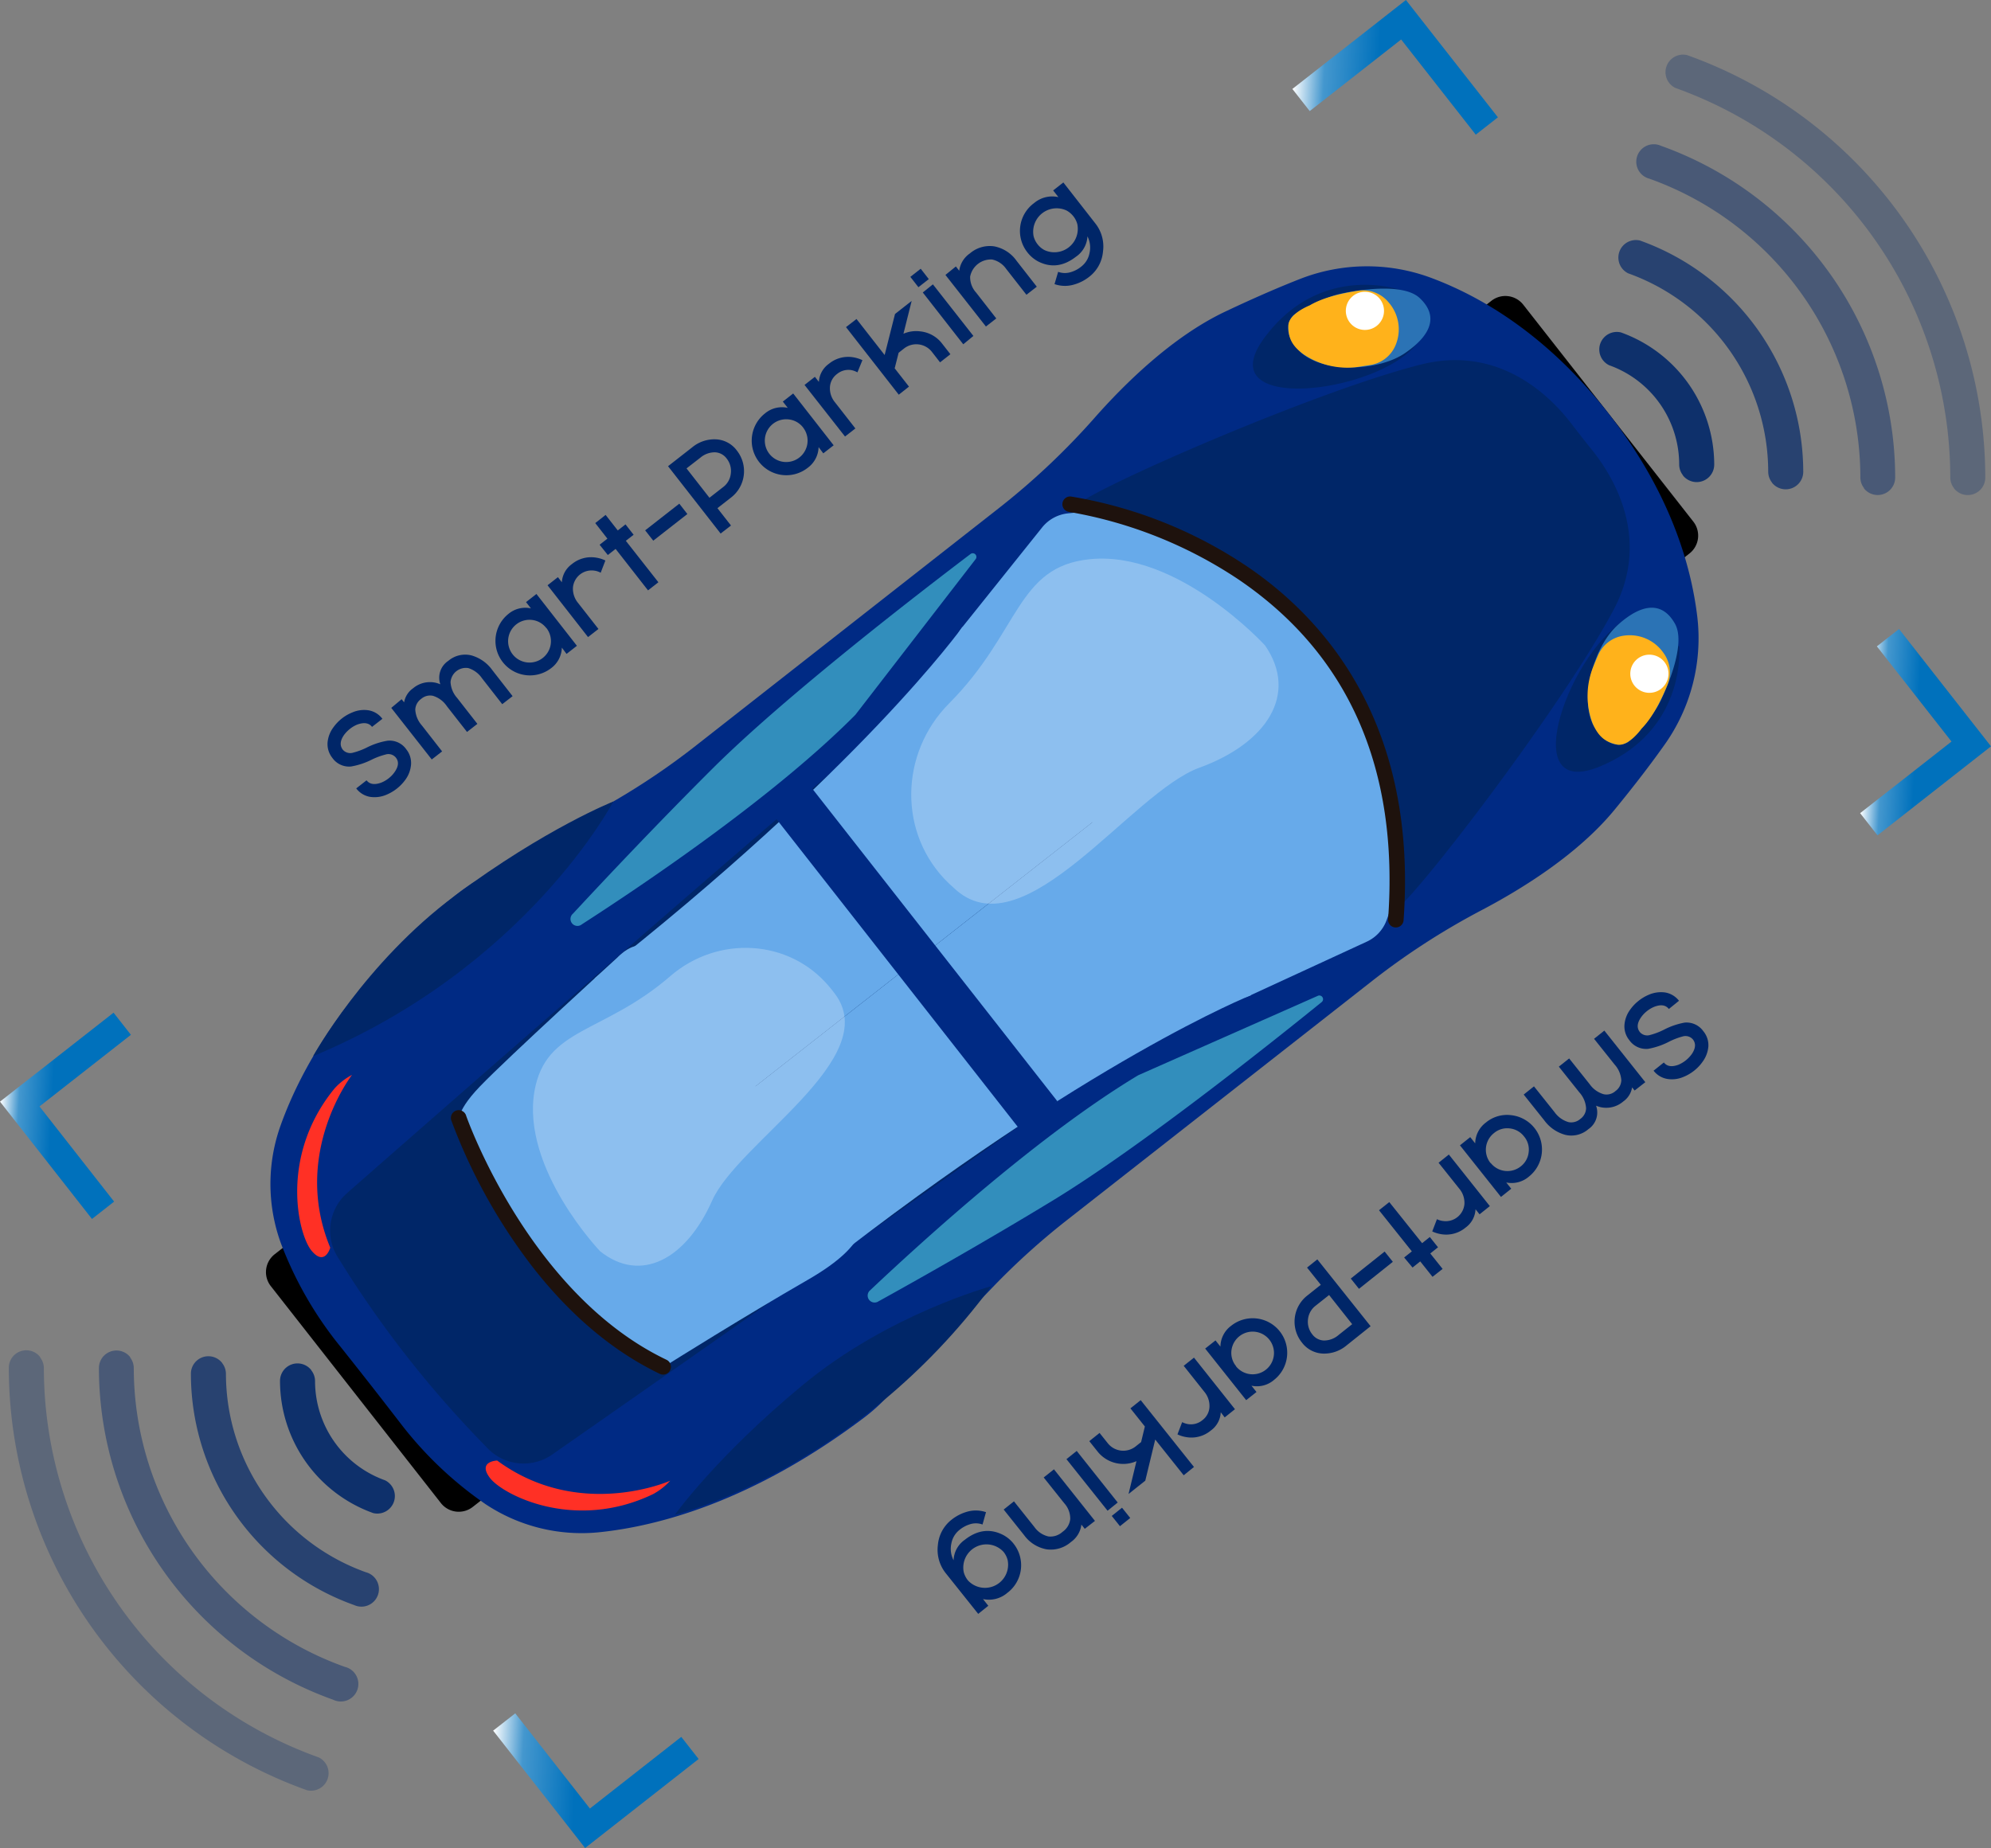 <svg id="Layer_1" data-name="Layer 1" xmlns="http://www.w3.org/2000/svg" xmlns:xlink="http://www.w3.org/1999/xlink" viewBox="0 0 424.49 394.1"><rect x="0" y="0" width="424.49" height="394.1" fill="#808080" stroke="none"/><defs><style>.cls-1{fill:#002a84;}.cls-2{fill:#002668;}.cls-3{fill:#67aaea;}.cls-4{fill:#2b73b5;}.cls-5{fill:#ffb21b;}.cls-6{fill:#fff;}.cls-7{fill:#328ebc;}.cls-8{fill:#ff3025;}.cls-9{opacity:0.25;}.cls-10{fill:#1e120d;}.cls-11{opacity:0.89;}.cls-12{opacity:0.69;}.cls-13{opacity:0.43;}.cls-14{opacity:0.28;}.cls-15{fill:url(#linear-gradient);}.cls-16{fill:url(#linear-gradient-2);}.cls-17{fill:url(#linear-gradient-3);}.cls-18{fill:url(#linear-gradient-4);}</style><linearGradient id="linear-gradient" x1="601.1" y1="351.7" x2="645.18" y2="351.7" gradientTransform="translate(-305.05 -371.44) rotate(3.14)" gradientUnits="userSpaceOnUse"><stop offset="0" stop-color="#fff"/><stop offset="0.15" stop-color="#4497ce"/><stop offset="0.41" stop-color="#0071bc"/><stop offset="0.97" stop-color="#0071bc"/></linearGradient><linearGradient id="linear-gradient-2" x1="730.42" y1="488.04" x2="757.51" y2="488.04" xlink:href="#linear-gradient"/><linearGradient id="linear-gradient-3" x1="450.13" y1="726.92" x2="494.21" y2="726.92" xlink:href="#linear-gradient"/><linearGradient id="linear-gradient-4" x1="337.8" y1="590.58" x2="364.89" y2="590.58" xlink:href="#linear-gradient"/></defs><path d="M645.13,429.49h58.78a4.84,4.84,0,0,1,4.84,4.84v2.73a0,0,0,0,1,0,0H640.29a0,0,0,0,1,0,0v-2.73a4.84,4.84,0,0,1,4.84-4.84Z" transform="translate(264.81 -707.72) rotate(51.91)"/><path d="M379.22,634.11h68.46a0,0,0,0,1,0,0v2.73a4.84,4.84,0,0,1-4.84,4.84H384.06a4.84,4.84,0,0,1-4.84-4.84v-2.73A0,0,0,0,1,379.22,634.11Z" transform="translate(325.84 -423.85) rotate(51.91)"/><path class="cls-1" d="M639.77,402.09a39.18,39.18,0,0,0-28.1.28c-4.18,1.64-9.5,3.92-16,7-11.12,5.32-21.19,15.23-27.63,22.52a153.9,153.9,0,0,1-20.33,19.21L482.92,501.9a151.42,151.42,0,0,1-17.53,11.86l-28.83,16.69a37.13,37.13,0,0,0-4.82,3.32c-23.19,18.87-33.07,37.3-37.26,49a37,37,0,0,0,0,25.09,79.44,79.44,0,0,0,12.61,22q6.42,8.06,12.71,16.22a80,80,0,0,0,18.32,17.5,37,37,0,0,0,24.36,6c12.32-1.28,32.58-6.47,56.44-24.48a37.41,37.41,0,0,0,4.37-3.88l23.1-24a151.78,151.78,0,0,1,15.7-14.18l64.76-50.76A153.7,153.7,0,0,1,650.38,537c8.62-4.52,20.64-11.94,28.46-21.46,4.59-5.59,8.08-10.22,10.67-13.88a39.16,39.16,0,0,0,7-27.22c-1.32-11.13-5.84-26.74-19-43.53S650.26,406,639.77,402.09Z" transform="translate(-334.63 -342.83)"/><path class="cls-2" d="M637.69,420.54c-22.08,5.51-69.49,26.21-73.61,30.07s-23.62,34-40.54,47.29c-14.3,11.21-91.35,78.69-114.89,99.34a10.68,10.68,0,0,0-2,13.7l1.1,1.76a228.81,228.81,0,0,0,29.41,37.51l1.44,1.49A10.68,10.68,0,0,0,452.39,653c25.67-17.92,109.6-76.61,123.9-87.82,16.92-13.26,50.89-25,55.62-28.06s36.15-44.18,46.77-64.3c8-15.09,0-28.19-4.44-33.8-1.62-2-3.21-4.06-4.8-6.11C665.07,427.26,654.24,416.42,637.69,420.54Z" transform="translate(-334.63 -342.83)"/><path class="cls-3" d="M472.55,545,518,602.9s2.91,4.76-11.06,12.81-29.8,18-29.8,18-2,2.78-8.72-2.68-22.33-21.62-35.77-48.54c0,0-1.51-1.92,4.33-8S466.28,547,466.28,547,469.88,543.12,472.55,545Z" transform="translate(-334.63 -342.83)"/><path class="cls-2" d="M633,404.63a11.12,11.12,0,0,0-1.07-.31c-3.9-1-17.63-3.15-27.76,10.6-11.92,16.18,23.72,12,32.3,1.46" transform="translate(-334.63 -342.83)"/><path class="cls-2" d="M692.69,480.73s0,.41,0,1.12c0,4-1.15,17.87-16.92,24.42-18.56,7.71-6-25.89,6.29-31.71" transform="translate(-334.63 -342.83)"/><path class="cls-4" d="M610.39,410.07s-3.24,3,1.33,7.65,16.52,4.44,22.4.45,7.16-8.09,3.17-11.8-15.93-1.18-17.74-.68A32.37,32.37,0,0,0,610.39,410.07Z" transform="translate(-334.63 -342.83)"/><path class="cls-4" d="M681.73,501.09s-3.69,2.43-7.11-3.12-.36-17.1,4.91-21.85,9.57-5,12.22-.26-2.66,15.74-3.57,17.39A33,33,0,0,1,681.73,501.09Z" transform="translate(-334.63 -342.83)"/><path class="cls-5" d="M681,478.37a8.73,8.73,0,0,1,8.28,3.69,7,7,0,0,1,.85,6.84c-1.15,2.83-3.08,6.87-5.5,9.3,0,0-2.79,4-5.33,3.4s-3.89-1.73-5.11-4.49a16.54,16.54,0,0,1,.09-12c.41-1,.76-1.84,1.06-2.53A7,7,0,0,1,681,478.37Z" transform="translate(-334.63 -342.83)"/><path class="cls-6" d="M689.49,484a4.07,4.07,0,1,1-5.72-.69A4.08,4.08,0,0,1,689.49,484Z" transform="translate(-334.63 -342.83)"/><path class="cls-5" d="M632.26,416.22a8.72,8.72,0,0,0-1.59-8.93,7,7,0,0,0-6.45-2.46c-3,.45-7.4,1.36-10.34,3.12,0,0-4.56,1.76-4.57,4.36s.74,4.2,3.13,6a16.63,16.63,0,0,0,11.66,2.78l2.7-.42A7,7,0,0,0,632.26,416.22Z" transform="translate(-334.63 -342.83)"/><path class="cls-6" d="M628.84,406.61a4.07,4.07,0,1,0-.7,5.72A4.07,4.07,0,0,0,628.84,406.61Z" transform="translate(-334.63 -342.83)"/><path class="cls-3" d="M616.27,480l-.36-.48,0,0c-4.42-5.2-27.33-30.34-53.77-27.19a8.11,8.11,0,0,0-5.34,3l-16.95,21.18a8.22,8.22,0,0,0,1,11.35c4,3.51,12.72,13.47,19.11,21q7.77,9.15,14.8,18.88c5.78,8,13.38,18.81,15.83,23.58a8.22,8.22,0,0,0,10.77,3.71L626,543.66a8.09,8.09,0,0,0,4.21-4.47c9.38-24.92-9.56-53.17-13.55-58.71l0,0Z" transform="translate(-334.63 -342.83)"/><path class="cls-7" d="M520,618.13c12.26-11.59,36.61-33.57,57.31-46l38.32-16.95a.79.79,0,0,1,.81,1.33c-10.83,8.78-38.81,31.07-57.46,42.4-14.17,8.62-28.27,16.58-37.25,21.55A1.48,1.48,0,0,1,520,618.13Z" transform="translate(-334.63 -342.83)"/><path class="cls-7" d="M458.7,539.94C472.88,530.8,500,512.41,517,495.27l25.61-33.16a.78.78,0,0,0-1.09-1.11c-11.12,8.43-39.44,30.27-54.91,45.67-11.75,11.71-22.85,23.49-29.82,31A1.48,1.48,0,0,0,458.7,539.94Z" transform="translate(-334.63 -342.83)"/><path class="cls-8" d="M409.69,572.05s-13,16.7-4.65,36.85c0,0-1.13,4.1-4,.63s-6.89-20.22,4.95-34.62A13.66,13.66,0,0,1,409.69,572.05Z" transform="translate(-334.63 -342.83)"/><path class="cls-8" d="M477.52,658.6s-19.32,8.62-36.89-4.3c0,0-4.25.12-1.55,3.7s18,11.52,34.79,3.46A13.92,13.92,0,0,0,477.52,658.6Z" transform="translate(-334.63 -342.83)"/><path class="cls-3" d="M539.82,476.54s-21.74,30.49-78.4,74.9l24.24,30.92,105.63-82.79Z" transform="translate(-334.63 -342.83)"/><path class="cls-3" d="M601.36,555.06s-34.8,13.82-91.46,58.23l-24.24-30.93,105.63-82.79Z" transform="translate(-334.63 -342.83)"/><rect class="cls-1" x="487.49" y="542.37" width="84.87" height="10.01" transform="translate(299.22 -550.2) rotate(51.91)"/><g class="cls-9"><path class="cls-6" d="M604.34,480.47s-18.56-20.35-37.42-18.38c-15.57,1.61-14.79,15.5-29.92,30.73-10.61,10.67-10.93,27.94-.09,38.38q.8.75,1.65,1.5c14.75,12.71,37.29-20.88,51.77-26.15S611.49,490.81,604.34,480.47Z" transform="translate(-334.63 -342.83)"/></g><g class="cls-9"><path class="cls-6" d="M462.58,609.67s-16.84-17.61-14-34.15C451,561.88,463.19,563.4,477.54,551c10.06-8.72,25.33-8,33.89,2.24.41.49.82,1,1.22,1.54C523,568.53,492,586.41,486.46,598.87S471.28,616.6,462.58,609.67Z" transform="translate(-334.63 -342.83)"/></g><path class="cls-2" d="M465.39,513.76s-18.47,35.34-64,54.3c0,0,11-19.95,30.32-34.29S465.39,513.76,465.39,513.76Z" transform="translate(-334.63 -342.83)"/><path class="cls-2" d="M478.51,665.87s38.42-9.42,67.48-48.75c0,0-21.83,5.87-40.22,21.08S478.51,665.87,478.51,665.87Z" transform="translate(-334.63 -342.83)"/><path class="cls-10" d="M630.93,540a1.62,1.62,0,0,1-.35-1.14c2.31-32.14-8.42-56.51-31.87-72.44A93.46,93.46,0,0,0,562.58,452a1.65,1.65,0,1,1,.42-3.28,95.09,95.09,0,0,1,37.57,14.94c16.84,11.44,36.3,33.82,33.31,75.42a1.65,1.65,0,0,1-1.77,1.53A1.6,1.6,0,0,1,630.93,540Z" transform="translate(-334.63 -342.83)"/><path class="cls-10" d="M448.38,613.27a119.19,119.19,0,0,1-17.48-31.38,1.66,1.66,0,1,1,3.13-1.08c.13.38,13.39,38,42.7,52a1.65,1.65,0,1,1-1.43,3C464.07,630.41,455.17,621.93,448.38,613.27Z" transform="translate(-334.63 -342.83)"/><g class="cls-11"><path class="cls-2" d="M693.43,444.17a3.74,3.74,0,0,1-.79-2.3,22.47,22.47,0,0,0-14.93-21.15,3.74,3.74,0,0,1,2.51-7,30,30,0,0,1,19.89,28.19,3.74,3.74,0,0,1-6.68,2.3Z" transform="translate(-334.63 -342.83)"/></g><g class="cls-12"><path class="cls-2" d="M712.41,445.71a3.74,3.74,0,0,1-.79-2.3,45,45,0,0,0-29.85-42.29,3.74,3.74,0,0,1,2.5-7,52.45,52.45,0,0,1,34.82,49.33,3.74,3.74,0,0,1-6.68,2.3Z" transform="translate(-334.63 -342.83)"/></g><g class="cls-13"><path class="cls-2" d="M732.06,446.93a3.68,3.68,0,0,1-.79-2.3,67.74,67.74,0,0,0-45-63.7,3.73,3.73,0,1,1,2.5-7,75.21,75.21,0,0,1,49.92,70.73,3.73,3.73,0,0,1-6.67,2.3Z" transform="translate(-334.63 -342.83)"/></g><g class="cls-14"><path class="cls-2" d="M751.23,446.93a3.7,3.7,0,0,1-.79-2.3,88.29,88.29,0,0,0-58.62-83.05,3.74,3.74,0,0,1,2.5-7,95.77,95.77,0,0,1,63.58,90.08,3.73,3.73,0,0,1-6.67,2.31Z" transform="translate(-334.63 -342.83)"/></g><g class="cls-11"><path class="cls-2" d="M401,635.06a3.71,3.71,0,0,1,.8,2.3,22.48,22.48,0,0,0,14.92,21.15,3.74,3.74,0,0,1-2.5,7,29.95,29.95,0,0,1-19.89-28.18,3.73,3.73,0,0,1,6.67-2.31Z" transform="translate(-334.63 -342.83)"/></g><g class="cls-12"><path class="cls-2" d="M382,633.52a3.73,3.73,0,0,1,.8,2.3,45,45,0,0,0,29.84,42.3,3.73,3.73,0,1,1-2.5,7,52.43,52.43,0,0,1-34.81-49.32,3.73,3.73,0,0,1,6.67-2.31Z" transform="translate(-334.63 -342.83)"/></g><g class="cls-13"><path class="cls-2" d="M362.36,632.3a3.74,3.74,0,0,1,.79,2.3,67.74,67.74,0,0,0,45,63.7,3.74,3.74,0,1,1-2.5,7,75.2,75.2,0,0,1-49.93-70.74,3.74,3.74,0,0,1,6.68-2.3Z" transform="translate(-334.63 -342.83)"/></g><g class="cls-14"><path class="cls-2" d="M343.18,632.3a3.74,3.74,0,0,1,.8,2.31,88.3,88.3,0,0,0,58.61,83,3.74,3.74,0,0,1-2.5,7,95.77,95.77,0,0,1-63.58-90.08,3.73,3.73,0,0,1,6.67-2.31Z" transform="translate(-334.63 -342.83)"/></g><polygon class="cls-15" points="279.24 23.69 275.54 18.97 299.75 0 319.36 25.02 314.64 28.72 298.73 8.42 279.24 23.69"/><polygon class="cls-16" points="400.29 178.14 396.59 173.41 416.07 158.14 400.16 137.84 404.88 134.14 424.49 159.16 400.29 178.14"/><polygon class="cls-17" points="124.75 394.1 105.14 369.07 109.86 365.38 125.77 385.68 145.25 370.4 148.95 375.12 124.75 394.1"/><polygon class="cls-18" points="19.61 259.95 0 234.93 24.21 215.96 27.91 220.68 8.42 235.95 24.33 256.25 19.61 259.95"/><path class="cls-2" d="M412.78,509.24c.69.87,1.73,1,3.13.49a6.15,6.15,0,0,0,1.57-.91,5.89,5.89,0,0,0,1.25-1.3c.87-1.22,1-2.27.28-3.15a2.05,2.05,0,0,0-2.19-.63,15.24,15.24,0,0,0-2.9,1.07,15.61,15.61,0,0,1-4.45,1.48,4.37,4.37,0,0,1-4-1.86,4.7,4.7,0,0,1-1-3.28,6.36,6.36,0,0,1,1.25-3.22,9.23,9.23,0,0,1,1.81-1.89,9.06,9.06,0,0,1,2.27-1.3,6.23,6.23,0,0,1,3.42-.43,4.64,4.64,0,0,1,2.94,1.81l-2.21,1.72c-.68-.87-1.72-1-3.13-.5a6.22,6.22,0,0,0-1.56.91,6.77,6.77,0,0,0-1.27,1.3c-.86,1.23-.95,2.28-.27,3.16a2.09,2.09,0,0,0,2.19.63,14.78,14.78,0,0,0,2.9-1.08,15.31,15.31,0,0,1,4.45-1.47,4.34,4.34,0,0,1,4,1.85,4.65,4.65,0,0,1,1,3.29,6.36,6.36,0,0,1-1.23,3.22,9.49,9.49,0,0,1-4.08,3.19,6.39,6.39,0,0,1-3.44.42,4.65,4.65,0,0,1-2.93-1.8Z" transform="translate(-334.63 -342.83)"/><path class="cls-2" d="M420.26,491.94l.53.67a4.59,4.59,0,0,1,1.91-3,5.58,5.58,0,0,1,4.9-1.16,6.52,6.52,0,0,1,.91.31,4.3,4.3,0,0,1,1.7-5,5.56,5.56,0,0,1,4.9-1.17,8.23,8.23,0,0,1,4.5,3.17l4.31,5.53L441.71,493l-4.31-5.52a5.52,5.52,0,0,0-2.94-2.18,3.28,3.28,0,0,0-3.77,3,5.52,5.52,0,0,0,1.4,3.37l4.32,5.53-2.21,1.72-4.32-5.52a5.5,5.5,0,0,0-2.93-2.18,2.88,2.88,0,0,0-2.52.65,2.94,2.94,0,0,0-1.26,2.3,5.56,5.56,0,0,0,1.4,3.36l4.32,5.54-2.21,1.72-8.63-11Z" transform="translate(-334.63 -342.83)"/><path class="cls-2" d="M447.83,472.57l-1.05-1.34L449,469.5l8.63,11.05-2.21,1.73-1-1.34a5.64,5.64,0,0,1-2.34,4.42,7.36,7.36,0,0,1-9.06-11.6A5.6,5.6,0,0,1,447.83,472.57Zm3.26,4.18a4.47,4.47,0,0,0-3-1.71,4.56,4.56,0,1,0,2.25,8.11,4.55,4.55,0,0,0,.79-6.39Z" transform="translate(-334.63 -342.83)"/><path class="cls-2" d="M461.34,464.52a4,4,0,0,0-4.55,3.55,4.76,4.76,0,0,0,1.1,3.36l4.33,5.53L460,478.69l-8.63-11.05,2.21-1.73.84,1.09a5.13,5.13,0,0,1,2.15-3.88,6.45,6.45,0,0,1,5.22-1.36,6.86,6.86,0,0,1,1.91.6l-1,2.61A3.83,3.83,0,0,0,461.34,464.52Z" transform="translate(-334.63 -342.83)"/><path class="cls-2" d="M463.75,452.64l2.59,3.31,1.65-1.29,1.73,2.21-1.66,1.29L475,467l-2.21,1.73-6.91-8.84-1.66,1.3L462.47,459l1.66-1.3-2.59-3.32Z" transform="translate(-334.63 -342.83)"/><path class="cls-2" d="M479.46,450.24l1.72,2.21-7.27,5.68-1.73-2.2Z" transform="translate(-334.63 -342.83)"/><path class="cls-2" d="M488.27,456.61l-11.21-14.36,5.12-4a7.43,7.43,0,0,1,5.07-1.73,5.88,5.88,0,0,1,4.49,2.4,7.1,7.1,0,0,1-1.23,10l-2.92,2.28,2.89,3.7ZM481,442.72l4.89,6.26,2.92-2.28a4.13,4.13,0,0,0,1.63-2.87,4.26,4.26,0,0,0-.87-3.2h0a3.25,3.25,0,0,0-2.43-1.34,4.72,4.72,0,0,0-3.2,1.15h0Z" transform="translate(-334.63 -342.83)"/><path class="cls-2" d="M502.58,429.81l-1.05-1.34,2.21-1.73,8.63,11.05-2.21,1.72-1-1.33a5.66,5.66,0,0,1-2.33,4.42A7.37,7.37,0,0,1,497.72,431,5.63,5.63,0,0,1,502.58,429.81Zm3.27,4.18a4.47,4.47,0,0,0-3-1.71,4.56,4.56,0,1,0,3,1.72Z" transform="translate(-334.63 -342.83)"/><path class="cls-2" d="M516.1,421.75a3.8,3.8,0,0,0-3,.83,3.75,3.75,0,0,0-1.52,2.73,4.68,4.68,0,0,0,1.1,3.35L517,434.2l-2.21,1.72-8.63-11,2.21-1.73.85,1.08a5.08,5.08,0,0,1,2.15-3.87,6.46,6.46,0,0,1,5.21-1.37,7.3,7.3,0,0,1,1.92.61l-1.06,2.6A4.33,4.33,0,0,0,516.1,421.75Z" transform="translate(-334.63 -342.83)"/><path class="cls-2" d="M517.24,410.86l6,7.68,2.21-8.75L529,407l-1.75,7a6.82,6.82,0,0,1,3.6-.5,6.72,6.72,0,0,1,4.66,2.63l1.75,2.24-2.21,1.73-1.74-2.24a4.23,4.23,0,0,0-5.91-.73l-1.18.93-.84,3.32,3.05,3.9L526.25,427,515,412.59Z" transform="translate(-334.63 -342.83)"/><path class="cls-2" d="M530.93,400.14l1.72,2.21-2.21,1.73-1.72-2.21Zm2.6,3.33,8.63,11L540,416.25l-8.63-11.05Z" transform="translate(-334.63 -342.83)"/><path class="cls-2" d="M538.43,399.65l.71.92a5.31,5.31,0,0,1,2.28-3.7,6.48,6.48,0,0,1,5.2-1.5,7.58,7.58,0,0,1,4.74,3.07l4.32,5.53-2.21,1.72-4.32-5.52a4.91,4.91,0,0,0-3-2,4.51,4.51,0,0,0-4.68,3.65,4.86,4.86,0,0,0,1.25,3.38l4.32,5.54-2.21,1.72-8.63-11Z" transform="translate(-334.63 -342.83)"/><path class="cls-2" d="M556,398.6a7.12,7.12,0,0,1-2.36-2,7.36,7.36,0,0,1,1.47-10.47,6,6,0,0,1,5.18-1.26l-1.12-1.43,2.17-1.7,6.77,8.67a7.94,7.94,0,0,1,1.68,6.09,7.6,7.6,0,0,1-2.9,5.33,9.32,9.32,0,0,1-3.6,1.77,6.72,6.72,0,0,1-3.83-.18l.77-2.62a4.13,4.13,0,0,0,2.37.15,6.37,6.37,0,0,0,2.59-1.29,4.77,4.77,0,0,0,1.73-2.87,5.26,5.26,0,0,0-.44-3.56A5.62,5.62,0,0,1,564,397.6Q560.05,400.65,556,398.6Zm7.33-9.82a4.55,4.55,0,0,0-1.33-1.07,5,5,0,0,0-7,5.5,4.62,4.62,0,0,0,.85,1.72h0a4.53,4.53,0,0,0,1.48,1.24,5,5,0,0,0,7-5.49,4.58,4.58,0,0,0-.86-1.74Z" transform="translate(-334.63 -342.83)"/><path class="cls-2" d="M690.44,558c-.69-.87-1.73-1-3.13-.46a6.39,6.39,0,0,0-1.55.92,6.2,6.2,0,0,0-1.25,1.32c-.86,1.23-.94,2.28-.25,3.15a2.07,2.07,0,0,0,2.2.61,15,15,0,0,0,2.89-1.1,15.65,15.65,0,0,1,4.43-1.53,4.38,4.38,0,0,1,4,1.82,4.67,4.67,0,0,1,1.08,3.28,6.37,6.37,0,0,1-1.22,3.23,8.93,8.93,0,0,1-1.79,1.9,9.12,9.12,0,0,1-2.26,1.33,6.21,6.21,0,0,1-3.41.46,4.67,4.67,0,0,1-3-1.77l2.19-1.75c.69.87,1.74,1,3.14.47a6.76,6.76,0,0,0,2.8-2.24c.85-1.24.93-2.29.24-3.16a2.09,2.09,0,0,0-2.2-.61,14.74,14.74,0,0,0-2.88,1.11,15.81,15.81,0,0,1-4.44,1.52,4.38,4.38,0,0,1-4-1.82,4.66,4.66,0,0,1-1.06-3.27,6.28,6.28,0,0,1,1.2-3.24,9,9,0,0,1,1.8-1.9,9.2,9.2,0,0,1,2.25-1.33,6.47,6.47,0,0,1,3.43-.46,4.7,4.7,0,0,1,2.95,1.77Z" transform="translate(-334.63 -342.83)"/><path class="cls-2" d="M683.14,575.39l-.54-.67a4.53,4.53,0,0,1-1.88,3,5.55,5.55,0,0,1-4.88,1.21,8.21,8.21,0,0,1-.92-.3,4.29,4.29,0,0,1-1.64,5,5.54,5.54,0,0,1-4.89,1.22,8.22,8.22,0,0,1-4.53-3.12l-4.37-5.48,2.19-1.75,4.37,5.48a5.57,5.57,0,0,0,3,2.15,2.92,2.92,0,0,0,2.52-.69,2.86,2.86,0,0,0,1.22-2.3,5.58,5.58,0,0,0-1.44-3.36l-4.37-5.48,2.2-1.75,4.37,5.48a5.5,5.5,0,0,0,3,2.15,2.84,2.84,0,0,0,2.51-.68,2.92,2.92,0,0,0,1.24-2.3,5.52,5.52,0,0,0-1.43-3.35l-4.38-5.49,2.19-1.75,8.74,11Z" transform="translate(-334.63 -342.83)"/><path class="cls-2" d="M655.77,595l1.06,1.33-2.19,1.75-8.74-11,2.19-1.75,1.06,1.33a5.64,5.64,0,0,1,2.29-4.45,7.05,7.05,0,0,1,5.4-1.56,7.37,7.37,0,0,1,3.78,13.08A5.65,5.65,0,0,1,655.77,595Zm-3.31-4.15a4.55,4.55,0,0,0,6.4.72,4.39,4.39,0,0,0,1.69-3.05,4.32,4.32,0,0,0-1-3.35,4.42,4.42,0,0,0-3.06-1.7,4.36,4.36,0,0,0-3.34,1,4.52,4.52,0,0,0-.73,6.39Z" transform="translate(-334.63 -342.83)"/><path class="cls-2" d="M642.34,603.22a4,4,0,0,0,4.51-3.6,4.67,4.67,0,0,0-1.13-3.34l-4.38-5.49,2.19-1.75,8.74,11-2.19,1.75-.86-1.08a5.12,5.12,0,0,1-2.11,3.9,6.46,6.46,0,0,1-5.2,1.42,7.26,7.26,0,0,1-1.92-.59l1-2.61A4,4,0,0,0,642.34,603.22Z" transform="translate(-334.63 -342.83)"/><path class="cls-2" d="M640.05,615.12l-2.62-3.29-1.64,1.31L634,611l1.64-1.31-7-8.77,2.19-1.74,7,8.76,1.64-1.31,1.75,2.19-1.65,1.32,2.63,3.29Z" transform="translate(-334.63 -342.83)"/><path class="cls-2" d="M624.37,617.68l-1.75-2.19,7.22-5.76,1.75,2.19Z" transform="translate(-334.63 -342.83)"/><path class="cls-2" d="M615.49,611.4l11.36,14.25-5.08,4.06a7.43,7.43,0,0,1-5.06,1.78,5.91,5.91,0,0,1-4.51-2.36,7.08,7.08,0,0,1,1.13-10l2.9-2.31-2.93-3.67Zm7.43,13.82L618,619l-2.9,2.3a4.18,4.18,0,0,0-1.6,2.89,4.25,4.25,0,0,0,.91,3.19h0a3.23,3.23,0,0,0,2.44,1.32,4.75,4.75,0,0,0,3.19-1.19h0Z" transform="translate(-334.63 -342.83)"/><path class="cls-2" d="M601.45,638.34l1.07,1.34-2.2,1.74-8.74-11,2.2-1.74,1.05,1.32a5.61,5.61,0,0,1,2.29-4.44,7.36,7.36,0,0,1,9.18,11.51A5.59,5.59,0,0,1,601.45,638.34Zm-3.3-4.14a4.54,4.54,0,0,0,6.39.71,4.55,4.55,0,1,0-7.36-4.08,4.44,4.44,0,0,0,1,3.36Z" transform="translate(-334.63 -342.83)"/><path class="cls-2" d="M588,646.54a3.84,3.84,0,0,0,3-.86,3.75,3.75,0,0,0,1.49-2.74,4.7,4.7,0,0,0-1.13-3.35L587,634.1l2.19-1.75,8.74,11-2.19,1.75L594.9,644a5.06,5.06,0,0,1-2.11,3.89,6.45,6.45,0,0,1-5.2,1.42,6.91,6.91,0,0,1-1.92-.59l1-2.61A4.37,4.37,0,0,0,588,646.54Z" transform="translate(-334.63 -342.83)"/><path class="cls-2" d="M587,657.44l-6.07-7.62-2.12,8.77-3.57,2.84,1.69-7a7,7,0,0,1-8.29-2.05l-1.77-2.22,2.19-1.75,1.77,2.22a4.23,4.23,0,0,0,5.91.67l1.18-.94.8-3.32-3.08-3.87,2.19-1.75,11.36,14.25Z" transform="translate(-334.63 -342.83)"/><path class="cls-2" d="M573.41,668.3l-1.75-2.19,2.19-1.75,1.75,2.19ZM570.77,665,562,654l2.19-1.75,8.74,11Z" transform="translate(-334.63 -342.83)"/><path class="cls-2" d="M565.91,668.86l-.72-.9a5.31,5.31,0,0,1-2.24,3.72,6.52,6.52,0,0,1-5.19,1.55,7.6,7.6,0,0,1-4.77-3l-4.37-5.48,2.19-1.75,4.37,5.49a5,5,0,0,0,3,2,3.83,3.83,0,0,0,3-1,3.79,3.79,0,0,0,1.63-2.71,4.89,4.89,0,0,0-1.28-3.38l-4.38-5.49,2.19-1.74,8.74,11Z" transform="translate(-334.63 -342.83)"/><path class="cls-2" d="M548.37,670.1a7,7,0,0,1,2.37,1.94,7.37,7.37,0,0,1-1.36,10.49,6,6,0,0,1-5.17,1.31l1.13,1.43L543.19,687l-6.86-8.6a8,8,0,0,1-1.74-6.07,7.69,7.69,0,0,1,2.85-5.36,9.48,9.48,0,0,1,3.58-1.81,6.72,6.72,0,0,1,3.83.15l-.74,2.63a4.14,4.14,0,0,0-2.37-.14,6.61,6.61,0,0,0-2.58,1.32,4.81,4.81,0,0,0-1.7,2.89,5.27,5.27,0,0,0,.48,3.56,5.56,5.56,0,0,1,2.39-4.37Q544.28,668.09,548.37,670.1ZM541.13,680a4.94,4.94,0,0,0,8.33-4.5,4.59,4.59,0,0,0-.87-1.72h0a4.94,4.94,0,0,0-8.48,4.34,4.81,4.81,0,0,0,.88,1.73Z" transform="translate(-334.63 -342.83)"/></svg>
